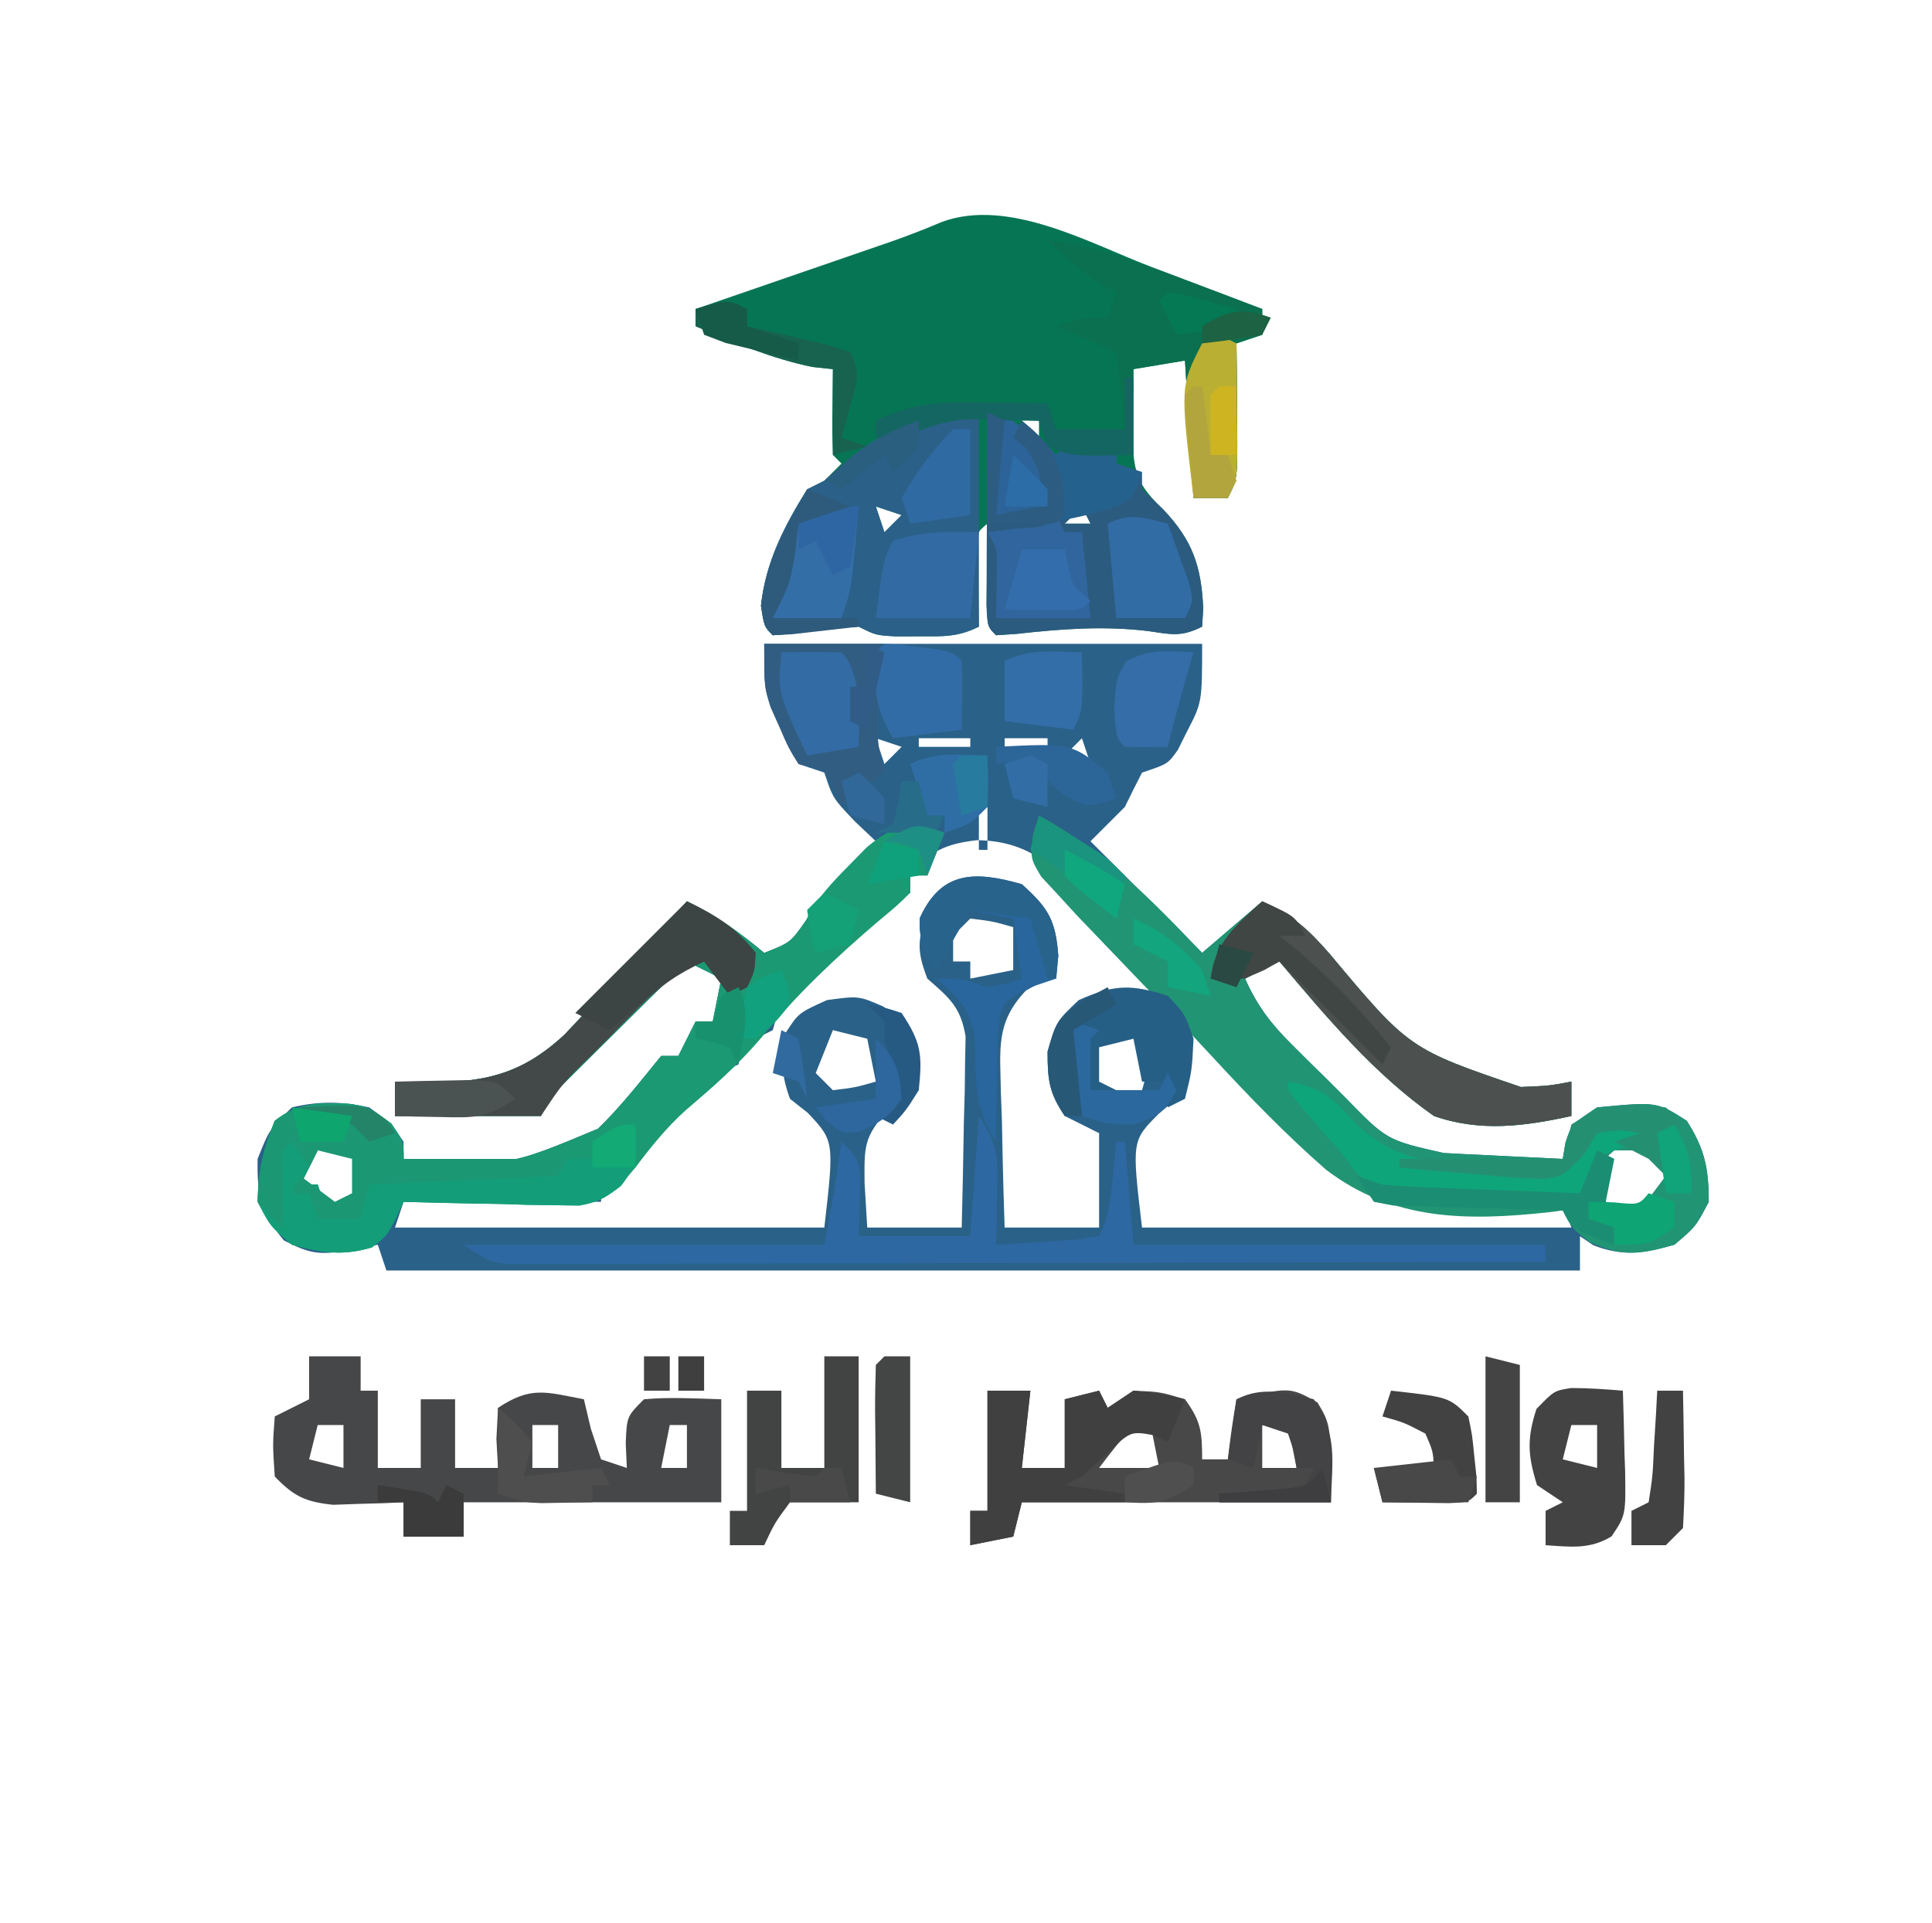 <?xml version="1.0" encoding="UTF-8"?>
<svg version="1.1" xmlns="http://www.w3.org/2000/svg" width="225" height="224">
<path d="M0 0 C16.83 0 33.66 0 51 0 C51 6.816 51 6.816 49.188 10.312 C48.851 10.989 48.515 11.666 48.168 12.363 C47 14 47 14 44 15 C43.315 16.324 42.651 17.659 42 19 C40.68 20.32 39.36 21.64 38 23 C42.29 27.29 46.58 31.58 51 36 C53.31 34.02 55.62 32.04 58 30 C61.764 31.882 63.167 33.042 65.836 36.098 C75.109 47.188 75.109 47.188 88.125 51.625 C91.413 51.486 91.413 51.486 94 51 C94 52.32 94 53.64 94 55 C88.555 56.202 83.358 56.885 78 55 C71.045 50.133 65.456 43.447 60 37 C58.02 37.99 58.02 37.99 56 39 C57.385 42.119 58.991 44.238 61.406 46.637 C62.068 47.296 62.729 47.955 63.41 48.635 C64.1 49.312 64.789 49.99 65.5 50.688 C66.534 51.721 66.534 51.721 67.59 52.775 C72.504 57.823 72.504 57.823 79.133 59.316 C79.938 59.358 80.744 59.4 81.574 59.443 C82.837 59.502 82.837 59.502 84.125 59.562 C85.399 59.627 85.399 59.627 86.699 59.693 C88.799 59.8 90.9 59.9 93 60 C93.155 59.072 93.155 59.072 93.312 58.125 C94 56 94 56 97 54 C103.965 53.337 103.965 53.337 107.438 55.562 C109.536 58.836 110 61.114 110 65 C108.5 67.875 108.5 67.875 106 70 C102.371 70.972 100.1 71.423 96.562 70.062 C96.047 69.712 95.531 69.361 95 69 C95 70.32 95 71.64 95 73 C49.13 73 3.26 73 -44 73 C-44.33 72.01 -44.66 71.02 -45 70 C-46.217 70.248 -47.434 70.495 -48.688 70.75 C-51.979 71.147 -52.854 71.075 -55.938 69.5 C-58.652 66.209 -59.073 64.255 -59 60 C-57.625 56.562 -57.625 56.562 -55 54 C-51.863 53.247 -49.145 53.307 -46 54 C-43.438 55.875 -43.438 55.875 -42 58 C-42 58.66 -42 59.32 -42 60 C-30.003 60.938 -30.003 60.938 -19.359 56.484 C-16.66 53.861 -14.376 50.914 -12 48 C-11.34 48 -10.68 48 -10 48 C-9.34 46.68 -8.68 45.36 -8 44 C-7.34 44 -6.68 44 -6 44 C-5.67 42.35 -5.34 40.7 -5 39 C-6.32 38.34 -7.64 37.68 -9 37 C-11.65 39.621 -14.294 42.247 -16.938 44.875 C-18.07 45.995 -18.07 45.995 -19.225 47.137 C-20.303 48.21 -20.303 48.21 -21.402 49.305 C-22.067 49.965 -22.732 50.624 -23.418 51.304 C-25.081 52.927 -25.081 52.927 -26 55 C-31.61 55 -37.22 55 -43 55 C-43 53.68 -43 52.36 -43 51 C-42.116 51.045 -41.231 51.089 -40.32 51.135 C-33.129 51.123 -28.635 50.515 -23.258 45.527 C-21.512 43.696 -19.801 41.832 -18.125 39.938 C-17.234 38.988 -16.344 38.039 -15.426 37.061 C-13.251 34.734 -11.113 32.383 -9 30 C-5.598 31.614 -2.897 33.586 0 36 C3.075 34.789 3.075 34.789 4.906 32.156 C6.158 29.689 7.638 28.164 9.625 26.25 C10.572 25.33 10.572 25.33 11.539 24.391 C12.021 23.932 12.503 23.473 13 23 C12.196 22.237 11.391 21.474 10.562 20.688 C8 18 8 18 7 15 C6.01 14.67 5.02 14.34 4 14 C2.832 12.109 2.832 12.109 1.812 9.75 C1.468 8.982 1.124 8.213 0.77 7.422 C0 5 0 5 0 0 Z M12 7 C13 10 13 10 13 10 Z M38 7 C39 10 39 10 39 10 Z M13 11 C13.33 11.99 13.66 12.98 14 14 C14.66 13.34 15.32 12.68 16 12 C15.01 11.67 14.02 11.34 13 11 Z M18 11 C18 11.33 18 11.66 18 12 C19.98 12 21.96 12 24 12 C24 11.67 24 11.34 24 11 C22.02 11 20.04 11 18 11 Z M28 11 C28 11.33 28 11.66 28 12 C29.65 12 31.3 12 33 12 C33 11.67 33 11.34 33 11 C31.35 11 29.7 11 28 11 Z M37 11 C36.34 11.66 35.68 12.32 35 13 C35.99 13.33 36.98 13.66 38 14 C37.67 13.01 37.34 12.02 37 11 Z M14 14 C15 16 15 16 15 16 Z M16 18 C17 20 17 20 17 20 Z M34 18 C35 20 35 20 35 20 Z M25 19 C25 20.65 25 22.3 25 24 C25.33 24 25.66 24 26 24 C26 22.35 26 20.7 26 19 C25.67 19 25.34 19 25 19 Z M17 27 C17 27.66 17 28.32 17 29 C16.469 29.206 15.938 29.413 15.391 29.625 C11.992 31.58 9.489 34.221 6.75 37 C6.196 37.547 5.641 38.093 5.07 38.656 C2.008 41.326 2.008 41.326 1 45 C-0.98 45.99 -0.98 45.99 -3 47 C-3 47.66 -3 48.32 -3 49 C-3.572 49.248 -4.145 49.495 -4.734 49.75 C-7.35 51.193 -9.148 52.882 -11.25 55 C-11.956 55.701 -12.663 56.403 -13.391 57.125 C-15.217 58.841 -15.217 58.841 -15 61 C-16.32 61.66 -17.64 62.32 -19 63 C-19 63.66 -19 64.32 -19 65 C-26.59 65 -34.18 65 -42 65 C-42.33 65.99 -42.66 66.98 -43 68 C-26.5 68 -10 68 7 68 C8.159 57.91 8.159 57.91 5.062 54.625 C4.382 54.089 3.701 53.553 3 53 C1.949 50.073 1.932 48.368 2.5 45.312 C4 43 4 43 7.312 41.5 C11 41 11 41 13.875 42.25 C16.555 44.457 16.917 45.374 17.375 48.812 C17 52 17 52 14.5 54.188 C11.55 57.506 11.66 58.513 11.688 62.812 C11.842 65.38 11.842 65.38 12 68 C15.63 68 19.26 68 23 68 C23.108 63.916 23.187 59.835 23.25 55.75 C23.284 54.591 23.317 53.432 23.352 52.238 C23.364 51.123 23.377 50.008 23.391 48.859 C23.412 47.833 23.433 46.807 23.454 45.749 C22.884 42.298 21.579 41.265 19 39 C17.772 35.807 17.826 34.477 19 31.25 C21 29 21 29 24.375 27.875 C28 28 28 28 30.938 30.062 C33 33 33 33 33.625 36.062 C33.316 37.517 33.316 37.517 33 39 C32.169 39.458 31.337 39.915 30.48 40.387 C26.919 44.139 27.488 47.218 27.561 52.238 C27.602 53.397 27.644 54.556 27.688 55.75 C27.71 56.924 27.733 58.099 27.756 59.309 C27.815 62.206 27.904 65.103 28 68 C31.63 68 35.26 68 39 68 C39 64.37 39 60.74 39 57 C37.68 56.34 36.36 55.68 35 55 C33.902 52.038 33.765 49.139 34 46 C35.926 43.037 37.222 42.247 40.562 41.188 C43 41 43 41 46 42 C46 36.489 40.826 32.976 37.132 29.225 C33.22 25.491 30.411 22.943 24.75 22.875 C21.175 23.297 19.223 24.128 17 27 Z M24 32 C23.34 32.66 22.68 33.32 22 34 C22 34.99 22 35.98 22 37 C22.66 37 23.32 37 24 37 C24 37.66 24 38.32 24 39 C25.65 38.67 27.3 38.34 29 38 C29 36.35 29 34.7 29 33 C26.603 32.32 26.603 32.32 24 32 Z M47 41 C47.351 41.681 47.701 42.361 48.062 43.062 C49.265 46.829 48.971 49.184 48 53 C47.319 53.578 46.639 54.155 45.938 54.75 C42.804 57.894 42.804 57.894 44 68 C60.5 68 77 68 94 68 C93.505 66.515 93.505 66.515 93 65 C92.454 65.09 91.908 65.18 91.345 65.273 C84.113 66.248 75.784 67.052 69.36 62.954 C62.007 57.322 55.87 50.107 49.876 43.095 C49.257 42.404 48.638 41.712 48 41 C47.67 41 47.34 41 47 41 Z M8 45 C7.34 46.65 6.68 48.3 6 50 C6.66 50.66 7.32 51.32 8 52 C10.603 51.68 10.603 51.68 13 51 C12.67 49.35 12.34 47.7 12 46 C10.68 45.67 9.36 45.34 8 45 Z M40 45 C39.34 45.66 38.68 46.32 38 47 C38.32 49.603 38.32 49.603 39 52 C40.65 52 42.3 52 44 52 C44.68 49.603 44.68 49.603 45 47 C44.34 46.34 43.68 45.68 43 45 C42.01 45 41.02 45 40 45 Z M-52 59 C-52.66 60.32 -53.32 61.64 -54 63 C-53.34 63 -52.68 63 -52 63 C-51.67 63.99 -51.34 64.98 -51 66 C-49.68 65.34 -48.36 64.68 -47 64 C-47.33 62.35 -47.66 60.7 -48 59 C-49.32 59 -50.64 59 -52 59 Z M99 59 C97.704 60.066 97.704 60.066 97.938 62.562 C97.958 63.367 97.979 64.171 98 65 C99.32 65.33 100.64 65.66 102 66 C102.99 64.68 103.98 63.36 105 62 C104.34 61.01 103.68 60.02 103 59 C101.68 59 100.36 59 99 59 Z " fill="#2A6188" transform="translate(89,75)"/>
<path d="M0 0 C1.264 0.478 2.528 0.955 3.793 1.432 C6.865 2.592 9.934 3.761 13 4.938 C13 5.928 13 6.918 13 7.938 C12.01 8.268 11.02 8.598 10 8.938 C10.012 10.069 10.023 11.201 10.035 12.367 C10.045 13.849 10.054 15.331 10.062 16.812 C10.071 17.559 10.079 18.305 10.088 19.074 C10.113 24.711 10.113 24.711 9 26.938 C7.68 26.938 6.36 26.938 5 26.938 C4.67 21.657 4.34 16.378 4 10.938 C1.03 11.432 1.03 11.432 -2 11.938 C-2.027 13.708 -2.046 15.479 -2.062 17.25 C-2.074 18.236 -2.086 19.222 -2.098 20.238 C-1.958 24.107 -1.398 25.56 1.438 28.25 C4.871 31.851 5.91 34.879 6.125 39.812 C6.084 40.514 6.043 41.215 6 41.938 C3.497 43.189 2.375 42.829 -0.375 42.438 C-5.576 41.83 -10.439 42.199 -15.629 42.781 C-16.411 42.833 -17.194 42.884 -18 42.938 C-19 41.938 -19 41.938 -19.098 39.215 C-19.086 38.113 -19.074 37.011 -19.062 35.875 C-19.053 34.77 -19.044 33.666 -19.035 32.527 C-19.024 31.673 -19.012 30.818 -19 29.938 C-20.286 30.997 -20.286 30.997 -20.098 33.441 C-20.086 34.451 -20.074 35.46 -20.062 36.5 C-20.053 37.512 -20.044 38.524 -20.035 39.566 C-20.024 40.349 -20.012 41.131 -20 41.938 C-22.488 43.181 -24.227 43.071 -27 43.062 C-27.887 43.065 -28.774 43.068 -29.688 43.07 C-32 42.938 -32 42.938 -34 41.938 C-35.692 42.05 -37.38 42.224 -39.062 42.438 C-40.704 42.645 -42.35 42.821 -44 42.938 C-45 41.938 -45 41.938 -45.375 39.5 C-44.84 34.416 -42.686 30.259 -40 25.938 C-39.34 25.608 -38.68 25.277 -38 24.938 C-37.34 24.277 -36.68 23.617 -36 22.938 C-36.33 22.608 -36.66 22.277 -37 21.938 C-37.072 20.251 -37.084 18.562 -37.062 16.875 C-37.053 15.956 -37.044 15.037 -37.035 14.09 C-37.024 13.38 -37.012 12.669 -37 11.938 C-37.784 11.855 -38.568 11.773 -39.375 11.688 C-44.178 10.694 -48.498 8.85 -53 6.938 C-53 6.277 -53 5.617 -53 4.938 C-52.239 4.675 -51.477 4.413 -50.693 4.143 C-47.232 2.951 -43.772 1.757 -40.312 0.562 C-39.114 0.15 -37.916 -0.263 -36.682 -0.688 C-34.946 -1.287 -34.946 -1.287 -33.176 -1.898 C-31.581 -2.448 -31.581 -2.448 -29.954 -3.009 C-28.059 -3.685 -26.18 -4.412 -24.329 -5.201 C-16.577 -8.068 -7.149 -2.744 0 0 Z M-26 17.938 C-25.67 18.598 -25.34 19.258 -25 19.938 C-24.67 19.277 -24.34 18.617 -24 17.938 C-24.66 17.938 -25.32 17.938 -26 17.938 Z M-15 17.938 C-14.34 18.598 -13.68 19.258 -13 19.938 C-13 19.277 -13 18.617 -13 17.938 C-13.66 17.938 -14.32 17.938 -15 17.938 Z M-29 21.938 C-28 23.938 -28 23.938 -28 23.938 Z M-11 21.938 C-10 23.938 -10 23.938 -10 23.938 Z M-30 23.938 C-29 25.938 -29 25.938 -29 25.938 Z M-31 25.938 C-30 27.938 -30 27.938 -30 27.938 Z M-9 25.938 C-8 27.938 -8 27.938 -8 27.938 Z M-32 27.938 C-31.67 28.927 -31.34 29.918 -31 30.938 C-30.34 30.277 -29.68 29.617 -29 28.938 C-29.99 28.608 -30.98 28.277 -32 27.938 Z M-8 27.938 C-8.66 28.598 -9.32 29.258 -10 29.938 C-9.01 29.938 -8.02 29.938 -7 29.938 C-7.33 29.277 -7.66 28.617 -8 27.938 Z M-33 31.938 C-32 34.938 -32 34.938 -32 34.938 Z M-7 31.938 C-6 34.938 -6 34.938 -6 34.938 Z " fill="#067553" transform="translate(134,31.062)"/>
<path d="M0 0 C-0.66 1.65 -1.32 3.3 -2 5 C-2.66 5 -3.32 5 -4 5 C-4 5.66 -4 6.32 -4 7 C-5.504 8.48 -5.504 8.48 -7.562 10.188 C-12.584 14.463 -17.274 18.875 -21.438 24 C-24.12 27.14 -27.01 29.666 -30.145 32.336 C-32.396 34.355 -34.178 36.592 -36 39 C-38.134 41.555 -39.238 42.865 -42.565 43.454 C-43.508 43.433 -44.451 43.412 -45.422 43.391 C-46.959 43.371 -46.959 43.371 -48.527 43.352 C-50.123 43.301 -50.123 43.301 -51.75 43.25 C-53.368 43.223 -53.368 43.223 -55.02 43.195 C-57.681 43.148 -60.34 43.082 -63 43 C-63.295 43.633 -63.59 44.266 -63.895 44.918 C-65 47 -65 47 -66.688 48.312 C-70.153 49.343 -72.528 48.93 -76 48 C-78.5 45.875 -78.5 45.875 -80 43 C-79.937 39.434 -79.348 36.847 -78 33.562 C-75.135 31.324 -72.725 31.451 -69.164 31.602 C-67 32 -67 32 -64.438 33.875 C-63 36 -63 36 -63 38 C-51.003 38.938 -51.003 38.938 -40.359 34.484 C-37.66 31.861 -35.376 28.914 -33 26 C-32.34 26 -31.68 26 -31 26 C-30.34 24.68 -29.68 23.36 -29 22 C-28.34 22 -27.68 22 -27 22 C-26.67 20.35 -26.34 18.7 -26 17 C-27.32 16.34 -28.64 15.68 -30 15 C-32.65 17.621 -35.294 20.247 -37.938 22.875 C-38.692 23.621 -39.447 24.368 -40.225 25.137 C-40.943 25.852 -41.662 26.568 -42.402 27.305 C-43.067 27.965 -43.732 28.624 -44.418 29.304 C-46.081 30.927 -46.081 30.927 -47 33 C-52.61 33 -58.22 33 -64 33 C-64 31.68 -64 30.36 -64 29 C-62.673 29.067 -62.673 29.067 -61.32 29.135 C-54.129 29.123 -49.635 28.515 -44.258 23.527 C-42.512 21.696 -40.801 19.832 -39.125 17.938 C-38.234 16.988 -37.344 16.039 -36.426 15.061 C-34.251 12.734 -32.113 10.383 -30 8 C-26.598 9.614 -23.897 11.586 -21 14 C-17.937 12.798 -17.937 12.798 -16.109 10.184 C-14.79 7.586 -13.176 5.876 -11.125 3.812 C-10.447 3.118 -9.769 2.423 -9.07 1.707 C-5.774 -1.011 -4.048 -1.349 0 0 Z M-73 37 C-73.66 38.32 -74.32 39.64 -75 41 C-74.34 41 -73.68 41 -73 41 C-72.67 41.99 -72.34 42.98 -72 44 C-70.68 43.34 -69.36 42.68 -68 42 C-68.33 40.35 -68.66 38.7 -69 37 C-70.32 37 -71.64 37 -73 37 Z " fill="#1B9973" transform="translate(110,97)"/>
<path d="M0 0 C7.603 4.16 13.08 9.786 19 16 C21.31 14.02 23.62 12.04 26 10 C29.764 11.882 31.167 13.042 33.836 16.098 C43.109 27.188 43.109 27.188 56.125 31.625 C59.413 31.486 59.413 31.486 62 31 C62 32.32 62 33.64 62 35 C56.555 36.202 51.358 36.885 46 35 C39.045 30.133 33.456 23.447 28 17 C26.02 17.99 26.02 17.99 24 19 C25.385 22.119 26.991 24.238 29.406 26.637 C30.398 27.626 30.398 27.626 31.41 28.635 C32.1 29.312 32.789 29.99 33.5 30.688 C34.19 31.377 34.879 32.066 35.59 32.775 C40.504 37.823 40.504 37.823 47.133 39.316 C47.938 39.358 48.744 39.4 49.574 39.443 C50.837 39.502 50.837 39.502 52.125 39.562 C53.399 39.627 53.399 39.627 54.699 39.693 C56.799 39.8 58.9 39.9 61 40 C61.103 39.381 61.206 38.763 61.312 38.125 C62 36 62 36 65 34 C71.965 33.337 71.965 33.337 75.438 35.562 C77.536 38.836 78 41.114 78 45 C76.5 47.875 76.5 47.875 74 50 C69.992 51.166 67.947 51.432 64.125 49.688 C62 48 62 48 61 46 C60.169 46.11 60.169 46.11 59.321 46.222 C49.842 47.233 41.245 47.237 33.418 41.248 C28.725 37.143 24.417 32.695 20.196 28.109 C17.535 25.22 14.807 22.413 12.057 19.609 C10.326 17.811 8.6 16.01 6.879 14.203 C6.068 13.357 5.257 12.511 4.421 11.639 C3.691 10.842 2.961 10.045 2.209 9.224 C1.563 8.527 0.916 7.831 0.25 7.113 C-1 5 -1 5 -0.701 2.236 C-0.469 1.498 -0.238 0.76 0 0 Z M67 39 C65.704 40.066 65.704 40.066 65.938 42.562 C65.958 43.367 65.979 44.171 66 45 C67.32 45.33 68.64 45.66 70 46 C70.99 44.68 71.98 43.36 73 42 C72.34 41.01 71.68 40.02 71 39 C69.68 39 68.36 39 67 39 Z " fill="#219474" transform="translate(121,95)"/>
<path d="M0 0 C1.98 0 3.96 0 6 0 C6 1.32 6 2.64 6 4 C6.66 4 7.32 4 8 4 C8 6.97 8 9.94 8 13 C9.65 13 11.3 13 13 13 C13 10.36 13 7.72 13 5 C14.32 5 15.64 5 17 5 C17 7.64 17 10.28 17 13 C18.65 13 20.3 13 22 13 C21.938 11.886 21.876 10.773 21.812 9.625 C21.905 7.831 21.905 7.831 22 6 C25.85 3.433 27.586 4.167 32 5 C32.268 6.134 32.536 7.269 32.812 8.438 C33.4 10.201 33.4 10.201 34 12 C34.99 12.33 35.98 12.66 37 13 C36.959 12.051 36.917 11.102 36.875 10.125 C37 7 37 7 39 5 C42.018 4.728 44.964 4.913 48 5 C48 8.96 48 12.92 48 17 C38.1 17 28.2 17 18 17 C18 18.32 18 19.64 18 21 C15.69 21 13.38 21 11 21 C11 19.68 11 18.36 11 17 C9.879 17.052 9.879 17.052 8.734 17.105 C7.75 17.133 6.765 17.16 5.75 17.188 C4.775 17.222 3.801 17.257 2.797 17.293 C-0.432 16.955 -1.758 16.327 -4 14 C-4.25 10.312 -4.25 10.312 -4 7 C-2.68 6.34 -1.36 5.68 0 5 C0 3.35 0 1.7 0 0 Z M1 8 C0.67 9.32 0.34 10.64 0 12 C1.32 12.33 2.64 12.66 4 13 C4 11.35 4 9.7 4 8 C3.01 8 2.02 8 1 8 Z M26 8 C26 9.65 26 11.3 26 13 C26.99 13 27.98 13 29 13 C29 11.35 29 9.7 29 8 C28.01 8 27.02 8 26 8 Z M42 8 C41.67 9.65 41.34 11.3 41 13 C41.99 13 42.98 13 44 13 C44 11.35 44 9.7 44 8 C43.34 8 42.68 8 42 8 Z " fill="#464748" transform="translate(36,158)"/>
<path d="M0 0 C0 8.25 0 16.5 0 25 C-2.488 26.244 -4.227 26.133 -7 26.125 C-7.887 26.128 -8.774 26.13 -9.688 26.133 C-12 26 -12 26 -14 25 C-15.692 25.113 -17.38 25.287 -19.062 25.5 C-20.704 25.707 -22.35 25.884 -24 26 C-25 25 -25 25 -25.375 22.562 C-24.84 17.478 -22.686 13.321 -20 9 C-19.34 8.67 -18.68 8.34 -18 8 C-17.093 7.196 -16.185 6.391 -15.25 5.562 C-11.925 2.743 -8.453 1 -4 1 C-2 0 -2 0 0 0 Z M-9 5 C-8 7 -8 7 -8 7 Z M-10 7 C-9 9 -9 9 -9 9 Z M-11 9 C-10 11 -10 11 -10 11 Z M-12 11 C-11.67 11.99 -11.34 12.98 -11 14 C-10.34 13.34 -9.68 12.68 -9 12 C-9.99 11.67 -10.98 11.34 -12 11 Z M-13 15 C-12 18 -12 18 -12 18 Z " fill="#2B6089" transform="translate(114,48)"/>
<path d="M0 0 C3.356 1.263 5.633 2.259 8 5 C8.66 4.34 9.32 3.68 10 3 C12.625 3.375 12.625 3.375 15 4 C15 4.66 15 5.32 15 6 C15.99 6.33 16.98 6.66 18 7 C18 7.66 18 8.32 18 9 C18.784 9.742 19.567 10.485 20.375 11.25 C23.845 14.885 24.908 17.89 25.125 22.875 C25.084 23.576 25.043 24.277 25 25 C22.497 26.252 21.375 25.892 18.625 25.5 C13.424 24.893 8.561 25.262 3.371 25.844 C2.589 25.895 1.806 25.947 1 26 C0 25 0 25 -0.114 22.592 C-0.108 21.549 -0.103 20.507 -0.098 19.434 C-0.094 18.309 -0.091 17.184 -0.088 16.025 C-0.08 14.841 -0.071 13.657 -0.062 12.438 C-0.058 11.25 -0.053 10.062 -0.049 8.838 C-0.037 5.892 -0.021 2.946 0 0 Z M10 9 C11 11 11 11 11 11 Z M11 11 C10.34 11.66 9.68 12.32 9 13 C9.99 13 10.98 13 12 13 C11.67 12.34 11.34 11.68 11 11 Z M12 15 C13 18 13 18 13 18 Z " fill="#2C5B80" transform="translate(115,48)"/>
<path d="M0 0 C1.65 0 3.3 0 5 0 C4.67 2.97 4.34 5.94 4 9 C5.65 9 7.3 9 9 9 C9 6.36 9 3.72 9 1 C10.32 0.67 11.64 0.34 13 0 C13.33 0.66 13.66 1.32 14 2 C14.99 1.34 15.98 0.68 17 0 C20.062 0.125 20.062 0.125 23 1 C24.868 3.547 25 4.809 25 8 C25.99 8 26.98 8 28 8 C28.33 5.69 28.66 3.38 29 1 C35.226 -0.437 35.226 -0.437 38.438 1.375 C40 4 40 4 40 13 C28.12 13 16.24 13 4 13 C3.67 14.32 3.34 15.64 3 17 C1.35 17.33 -0.3 17.66 -2 18 C-2 16.68 -2 15.36 -2 14 C-1.34 14 -0.68 14 0 14 C0 9.38 0 4.76 0 0 Z M17 4 C15.618 5.626 14.281 7.293 13 9 C15.31 9 17.62 9 20 9 C19.67 7.35 19.34 5.7 19 4 C18.34 4 17.68 4 17 4 Z M32 4 C32 5.65 32 7.3 32 9 C33.32 9 34.64 9 36 9 C35.67 7.35 35.34 5.7 35 4 C34.01 4 33.02 4 32 4 Z " fill="#484849" transform="translate(115,162)"/>
<path d="M0 0 C2.164 0.398 2.164 0.398 4.727 2.273 C6.164 4.398 6.164 4.398 6.164 6.398 C13.424 6.398 20.684 6.398 28.164 6.398 C28.164 5.738 28.164 5.078 28.164 4.398 C29.814 3.738 31.464 3.078 33.164 2.398 C33.521 5.609 33.512 6.953 31.487 9.546 C28.649 11.809 27.328 11.869 23.742 11.789 C22.205 11.77 22.205 11.77 20.637 11.75 C19.042 11.7 19.042 11.7 17.414 11.648 C16.335 11.63 15.256 11.612 14.145 11.594 C11.483 11.547 8.824 11.481 6.164 11.398 C5.869 12.031 5.574 12.664 5.27 13.316 C4.164 15.398 4.164 15.398 2.477 16.711 C-0.989 17.741 -3.364 17.328 -6.836 16.398 C-9.336 14.273 -9.336 14.273 -10.836 11.398 C-10.773 7.832 -10.184 5.246 -8.836 1.961 C-5.971 -0.278 -3.561 -0.151 0 0 Z M-3.836 5.398 C-4.496 6.718 -5.156 8.038 -5.836 9.398 C-5.176 9.398 -4.516 9.398 -3.836 9.398 C-3.506 10.388 -3.176 11.378 -2.836 12.398 C-1.516 11.738 -0.196 11.078 1.164 10.398 C0.834 8.748 0.504 7.098 0.164 5.398 C-1.156 5.398 -2.476 5.398 -3.836 5.398 Z " fill="#139E79" transform="translate(40.836,128.602)"/>
<path d="M0 0 C2.351 3.527 2.214 5.029 2.125 9.188 C2.107 10.274 2.089 11.361 2.07 12.48 C2.047 13.312 2.024 14.143 2 15 C3.98 14.887 5.959 14.759 7.938 14.625 C9.04 14.555 10.142 14.486 11.277 14.414 C12.176 14.277 13.074 14.141 14 14 C15.148 11.704 15.308 9.923 15.562 7.375 C15.688 6.149 15.688 6.149 15.816 4.898 C15.877 4.272 15.938 3.645 16 3 C16.33 3 16.66 3 17 3 C17.495 8.94 17.495 8.94 18 15 C33.84 15 49.68 15 66 15 C66 15.66 66 16.32 66 17 C50.015 17.047 34.029 17.082 18.044 17.104 C10.622 17.114 3.2 17.128 -4.222 17.151 C-10.691 17.171 -17.159 17.184 -23.627 17.188 C-27.052 17.191 -30.478 17.197 -33.904 17.211 C-37.725 17.228 -41.547 17.228 -45.368 17.227 C-47.077 17.238 -47.077 17.238 -48.821 17.249 C-50.38 17.245 -50.38 17.245 -51.97 17.241 C-52.874 17.242 -53.778 17.244 -54.71 17.246 C-57 17 -57 17 -60 15 C-46.14 15 -32.28 15 -18 15 C-17.2 10.998 -16.555 7.04 -16 3 C-14 5 -14 5 -13.805 7.164 C-13.87 9.443 -13.935 11.721 -14 14 C-9.71 14 -5.42 14 -1 14 C-0.67 9.38 -0.34 4.76 0 0 Z " fill="#2E68A2" transform="translate(114,130)"/>
<path d="M0 0 C5.636 0.656 10.61 2.56 15.875 4.562 C16.754 4.892 17.633 5.221 18.539 5.561 C20.695 6.369 22.848 7.182 25 8 C25 8.99 25 9.98 25 11 C24.01 11.33 23.02 11.66 22 12 C22.012 13.132 22.023 14.264 22.035 15.43 C22.045 16.911 22.054 18.393 22.062 19.875 C22.071 20.621 22.079 21.368 22.088 22.137 C22.113 27.773 22.113 27.773 21 30 C19.68 30 18.36 30 17 30 C16.67 24.72 16.34 19.44 16 14 C14.02 14.33 12.04 14.66 10 15 C10 18.3 10 21.6 10 25 C2.853 25.162 2.853 25.162 0 24 C-0.33 23.01 -0.66 22.02 -1 21 C-2.729 20.946 -4.458 20.907 -6.188 20.875 C-7.15 20.852 -8.113 20.829 -9.105 20.805 C-12.144 21.01 -14.221 21.814 -17 23 C-17.99 23 -18.98 23 -20 23 C-20 22.34 -20 21.68 -20 21 C-15.721 18.89 -11.861 18.759 -7.188 18.875 C-6.148 18.889 -6.148 18.889 -5.088 18.902 C-3.392 18.926 -1.696 18.962 0 19 C0.33 19.99 0.66 20.98 1 22 C3.64 22 6.28 22 9 22 C8.67 19.03 8.34 16.06 8 13 C5.69 12.01 3.38 11.02 1 10 C4 9 4 9 7 9 C7.33 8.01 7.66 7.02 8 6 C7.34 5.67 6.68 5.34 6 5 C3.821 3.434 1.901 1.901 0 0 Z " fill="#0A704F" transform="translate(122,28)"/>
<path d="M0 0 C3.321 1.58 5.68 3.079 8 6 C7.875 8.188 7.875 8.188 7 10 C6.34 10.33 5.68 10.66 5 11 C4.01 9.68 3.02 8.36 2 7 C-1.009 8.349 -3.099 9.852 -5.418 12.188 C-6.032 12.804 -6.646 13.42 -7.279 14.055 C-7.909 14.697 -8.539 15.339 -9.188 16 C-10.149 16.963 -10.149 16.963 -11.131 17.945 C-14.471 21.172 -14.471 21.172 -17 25 C-22.61 25 -28.22 25 -34 25 C-34 23.68 -34 22.36 -34 21 C-32.673 21.067 -32.673 21.067 -31.32 21.135 C-24.129 21.123 -19.635 20.515 -14.258 15.527 C-12.512 13.696 -10.801 11.832 -9.125 9.938 C-8.234 8.988 -7.344 8.039 -6.426 7.061 C-4.251 4.734 -2.113 2.383 0 0 Z " fill="#434848" transform="translate(80,105)"/>
<path d="M0 0 C3.444 1.455 5.389 3.296 7.836 6.098 C17.109 17.188 17.109 17.188 30.125 21.625 C33.413 21.486 33.413 21.486 36 21 C36 22.32 36 23.64 36 25 C30.555 26.202 25.358 26.885 20 25 C13.045 20.133 7.456 13.447 2 7 C1.423 7.33 0.845 7.66 0.25 8 C-2 9 -2 9 -6 9 C-5.528 4.752 -3.033 2.8 0 0 Z " fill="#4C504F" transform="translate(147,105)"/>
<path d="M0 0 C1.65 0 3.3 0 5 0 C4.67 2.97 4.34 5.94 4 9 C5.65 9 7.3 9 9 9 C9 6.36 9 3.72 9 1 C10.32 0.67 11.64 0.34 13 0 C13.33 0.66 13.66 1.32 14 2 C14.99 1.34 15.98 0.68 17 0 C20.188 0.375 20.188 0.375 23 1 C22.34 2.65 21.68 4.3 21 6 C20.464 5.732 19.927 5.464 19.375 5.188 C16.664 4.708 16.664 4.708 13.875 7.375 C12.926 8.241 11.977 9.107 11 10 C10.01 10.495 10.01 10.495 9 11 C11.31 11.33 13.62 11.66 16 12 C16 12.33 16 12.66 16 13 C12.04 13 8.08 13 4 13 C3.67 14.32 3.34 15.64 3 17 C1.35 17.33 -0.3 17.66 -2 18 C-2 16.68 -2 15.36 -2 14 C-1.34 14 -0.68 14 0 14 C0 9.38 0 4.76 0 0 Z " fill="#404040" transform="translate(115,162)"/>
<path d="M0 0 C4.62 0 9.24 0 14 0 C13.814 1.547 13.629 3.094 13.438 4.688 C13.063 8.355 12.926 11.421 14 15 C13.01 15.66 12.02 16.32 11 17 C10.34 17.66 9.68 18.32 9 19 C8.732 18.361 8.464 17.721 8.188 17.062 C7.113 14.669 7.113 14.669 4 14 C2.832 12.109 2.832 12.109 1.812 9.75 C1.468 8.982 1.124 8.213 0.77 7.422 C0 5 0 5 0 0 Z " fill="#325D83" transform="translate(89,75)"/>
<path d="M0 0 C1.32 0 2.64 0 4 0 C4 5.61 4 11.22 4 17 C1.36 17 -1.28 17 -4 17 C-5.79 19.427 -5.79 19.427 -7 22 C-8.32 22 -9.64 22 -11 22 C-11 20.68 -11 19.36 -11 18 C-10.34 18 -9.68 18 -9 18 C-9 13.38 -9 8.76 -9 4 C-7.68 4 -6.36 4 -5 4 C-5 6.97 -5 9.94 -5 13 C-3.35 13 -1.7 13 0 13 C0 8.71 0 4.42 0 0 Z " fill="#424343" transform="translate(96,158)"/>
<path d="M0 0 C2.164 0.398 2.164 0.398 4.727 2.273 C6.164 4.398 6.164 4.398 6.164 6.398 C12.434 6.398 18.704 6.398 25.164 6.398 C24.834 7.058 24.504 7.718 24.164 8.398 C16.904 8.728 9.644 9.058 2.164 9.398 C1.834 10.718 1.504 12.038 1.164 13.398 C-0.486 13.398 -2.136 13.398 -3.836 13.398 C-4.166 12.408 -4.496 11.418 -4.836 10.398 C-5.496 10.398 -6.156 10.398 -6.836 10.398 C-6.506 9.738 -6.176 9.078 -5.836 8.398 C-4.516 9.388 -3.196 10.378 -1.836 11.398 C-1.176 11.068 -0.516 10.738 0.164 10.398 C0.164 9.078 0.164 7.758 0.164 6.398 C-1.156 6.068 -2.476 5.738 -3.836 5.398 C-4.166 6.058 -4.496 6.718 -4.836 7.398 C-5.496 6.408 -6.156 5.418 -6.836 4.398 C-8.069 5.407 -8.069 5.407 -7.934 7.465 C-7.922 8.289 -7.91 9.112 -7.898 9.961 C-7.889 10.787 -7.88 11.614 -7.871 12.465 C-7.859 13.103 -7.848 13.741 -7.836 14.398 C-9.344 13.113 -9.344 13.113 -10.836 11.398 C-10.709 7.914 -10.158 5.183 -8.836 1.961 C-5.971 -0.278 -3.561 -0.151 0 0 Z " fill="#1B9774" transform="translate(40.836,128.602)"/>
<path d="M0 0 C2.008 -0.004 4.014 0.145 6.016 0.309 C6.097 2.747 6.156 5.182 6.203 7.621 C6.241 8.657 6.241 8.657 6.279 9.713 C6.353 14.802 6.353 14.802 4.703 17.277 C2.167 18.827 -0.086 18.502 -2.984 18.309 C-2.984 16.989 -2.984 15.669 -2.984 14.309 C-2.324 13.979 -1.664 13.649 -0.984 13.309 C-1.974 12.649 -2.964 11.989 -3.984 11.309 C-5.063 7.842 -5.176 5.897 -4.047 2.434 C-1.984 0.309 -1.984 0.309 0 0 Z M0.016 4.309 C-0.314 5.629 -0.644 6.949 -0.984 8.309 C0.336 8.639 1.656 8.969 3.016 9.309 C3.016 7.659 3.016 6.009 3.016 4.309 C2.026 4.309 1.036 4.309 0.016 4.309 Z " fill="#444344" transform="translate(182.984,161.691)"/>
<path d="M0 0 C5.625 2.25 5.625 2.25 8 5 C8.66 4.34 9.32 3.68 10 3 C12.625 3.375 12.625 3.375 15 4 C15 4.66 15 5.32 15 6 C15.99 6.33 16.98 6.66 18 7 C17 10 17 10 15.215 10.949 C9.92 12.666 5.564 13.303 0 13 C0 8.71 0 4.42 0 0 Z M10 9 C11 11 11 11 11 11 Z " fill="#25618D" transform="translate(115,48)"/>
<path d="M0 0 C3.28 0.573 4.785 1.476 7 3.938 C11.647 9.077 16.379 9.499 23 9.938 C23.807 10.018 24.614 10.099 25.445 10.182 C27.737 10.335 29.738 10.408 32 10 C34.395 7.638 34.395 7.638 36 5 C39.25 4.688 39.25 4.688 42 5 C41.67 5.66 41.34 6.32 41 7 C40.196 7.268 39.391 7.536 38.562 7.812 C35.766 8.769 35.766 8.769 34.84 11.574 C34.563 12.375 34.286 13.175 34 14 C30.269 13.977 26.542 13.9 22.812 13.812 C21.757 13.807 20.702 13.801 19.615 13.795 C11.748 13.572 11.748 13.572 7.969 10.684 C6.994 9.355 6.994 9.355 6 8 C5.406 7.345 4.811 6.69 4.199 6.016 C3.451 5.142 3.451 5.142 2.688 4.25 C2.176 3.657 1.664 3.064 1.137 2.453 C0 1 0 1 0 0 Z " fill="#0FA57A" transform="translate(150,126)"/>
<path d="M0 0 C3.082 2.766 3.937 4.166 4.25 8.312 C4.168 9.199 4.085 10.086 4 11 C3.028 11.326 2.056 11.652 1.055 11.988 C-2.413 13.759 -2.413 13.759 -2.805 17.793 C-2.858 19.257 -2.88 20.722 -2.875 22.188 C-2.896 22.937 -2.916 23.687 -2.938 24.459 C-2.985 26.306 -2.996 28.153 -3 30 C-5.685 25.972 -5.331 22.66 -5.461 17.91 C-6.109 14.412 -7.302 13.23 -10 11 C-7 11 -7 11 -4 12 C-1.857 11.611 -1.857 11.611 0 11 C-0.33 8.69 -0.66 6.38 -1 4 C-2.65 3.67 -4.3 3.34 -6 3 C-7.32 5.31 -8.64 7.62 -10 10 C-11.315 7.834 -12.03 6.499 -11.875 3.938 C-9.368 -1.615 -5.408 -1.545 0 0 Z " fill="#28669D" transform="translate(119,103)"/>
<path d="M0 0 C2 2.125 2 2.125 3 5 C2.812 8.75 2.812 8.75 2 12 C1.01 12.495 1.01 12.495 0 13 C0 12.01 0 11.02 0 10 C-0.99 10 -1.98 10 -3 10 C-3.33 8.35 -3.66 6.7 -4 5 C-5.32 5.33 -6.64 5.66 -8 6 C-8 7.32 -8 8.64 -8 10 C-6.68 10.66 -5.36 11.32 -4 12 C-5.666 12.043 -7.334 12.041 -9 12 C-9.33 11.67 -9.66 11.34 -10 11 C-10 9 -10 7 -10 5 C-10.33 4.67 -10.66 4.34 -11 4 C-10.67 7.3 -10.34 10.6 -10 14 C-10.66 14 -11.32 14 -12 14 C-13.823 11.319 -14 9.803 -14 6.5 C-13 3 -13 3 -10.375 0.5 C-6.263 -1.327 -4.27 -1.37 0 0 Z " fill="#265F86" transform="translate(136,116)"/>
<path d="M0 0 C3.578 1.789 5.56 2.927 8 6 C7.875 8.188 7.875 8.188 7 10 C6.01 10.495 6.01 10.495 5 11 C4.01 9.68 3.02 8.36 2 7 C-0.992 8.364 -3.29 9.949 -5.75 12.125 C-6.364 12.664 -6.977 13.203 -7.609 13.758 C-8.068 14.168 -8.527 14.578 -9 15 C-10.32 14.34 -11.64 13.68 -13 13 C-8.71 8.71 -4.42 4.42 0 0 Z " fill="#3C4543" transform="translate(80,105)"/>
<path d="M0 0 C0.33 0.66 0.66 1.32 1 2 C1.66 2 2.32 2 3 2 C3.33 5.3 3.66 8.6 4 12 C0.37 12 -3.26 12 -7 12 C-6.967 9.982 -6.935 7.964 -6.902 5.945 C-6.874 3.918 -6.874 3.918 -8 2 C-6.866 1.856 -5.731 1.711 -4.562 1.562 C-1.192 1.388 -1.192 1.388 0 0 Z " fill="#30669D" transform="translate(123,60)"/>
<path d="M0 0 C-0.33 3.3 -0.66 6.6 -1 10 C-4.63 10 -8.26 10 -12 10 C-11.125 3.25 -11.125 3.25 -10 1 C-6.527 -0.158 -3.639 -0.069 0 0 Z " fill="#326BA3" transform="translate(114,62)"/>
<path d="M0 0 C6.75 0.75 6.75 0.75 9 3 C9.449 5.129 9.449 5.129 9.688 7.562 C9.774 8.368 9.86 9.174 9.949 10.004 C9.974 10.992 9.974 10.992 10 12 C9 13 9 13 6.715 13.098 C5.34 13.08 5.34 13.08 3.938 13.062 C3.018 13.053 2.099 13.044 1.152 13.035 C0.442 13.024 -0.268 13.012 -1 13 C-1.33 11.68 -1.66 10.36 -2 9 C0.31 9 2.62 9 5 9 C4.887 7.041 4.887 7.041 4 5 C1.51 3.703 1.51 3.703 -1 3 C-0.67 2.01 -0.34 1.02 0 0 Z " fill="#424242" transform="translate(162,162)"/>
<path d="M0 0 C2.802 4.202 2.145 7.001 2 12 C-2.29 12 -6.58 12 -11 12 C-11 11.67 -11 11.34 -11 11 C-10.29 10.951 -9.579 10.902 -8.848 10.852 C-7.469 10.739 -7.469 10.739 -6.062 10.625 C-5.146 10.555 -4.229 10.486 -3.285 10.414 C-2.154 10.209 -2.154 10.209 -1 10 C-0.67 9.34 -0.34 8.68 0 8 C-0.66 8 -1.32 8 -2 8 C-2.103 7.361 -2.206 6.721 -2.312 6.062 C-2.539 5.382 -2.766 4.701 -3 4 C-3.99 3.67 -4.98 3.34 -6 3 C-6.33 4.65 -6.66 6.3 -7 8 C-7.99 7.67 -8.98 7.34 -10 7 C-9.744 4.657 -9.407 2.322 -9 0 C-5.851 -1.574 -3.355 -0.719 0 0 Z " fill="#434345" transform="translate(153,163)"/>
<path d="M0 0 C0.53 1.455 1.049 2.914 1.562 4.375 C1.853 5.187 2.143 5.999 2.441 6.836 C3 9 3 9 2 11 C-0.64 11 -3.28 11 -6 11 C-6.33 7.37 -6.66 3.74 -7 0 C-4.333 -1.333 -2.833 -0.671 0 0 Z " fill="#326CA5" transform="translate(136,61)"/>
<path d="M0 0 C2.333 -0.042 4.667 -0.041 7 0 C9.439 2.439 9 7.713 9 11 C7.02 11.33 5.04 11.66 3 12 C-0.429 4.714 -0.429 4.714 0 0 Z " fill="#336CA4" transform="translate(91,76)"/>
<path d="M0 0 C1.812 0.086 1.812 0.086 4 0.375 C5.083 0.51 5.083 0.51 6.188 0.648 C8 1 8 1 9 2 C9.141 4.671 9.042 7.324 9 10 C6.36 10.33 3.72 10.66 1 11 C-1.09 7.604 -1.263 4.948 -1 1 C-0.67 0.67 -0.34 0.34 0 0 Z " fill="#326CA6" transform="translate(103,75)"/>
<path d="M0 0 C-0.141 1.605 -0.288 3.209 -0.438 4.812 C-0.519 5.706 -0.6 6.599 -0.684 7.52 C-1 10 -1 10 -2 13 C-4.64 13 -7.28 13 -10 13 C-9.679 11.664 -9.341 10.331 -9 9 C-8.773 7.804 -8.546 6.607 -8.312 5.375 C-7 2 -7 2 -3.938 0.562 C-1 0 -1 0 0 0 Z " fill="#346EA7" transform="translate(100,59)"/>
<path d="M0 0 C0.66 0.33 1.32 0.66 2 1 C2.027 3.625 2.047 6.25 2.062 8.875 C2.071 9.621 2.079 10.368 2.088 11.137 C2.113 16.773 2.113 16.773 1 19 C-0.32 19 -1.64 19 -3 19 C-4.559 5.983 -4.559 5.983 -2 1 C-1.34 0.67 -0.68 0.34 0 0 Z " fill="#B9AF33" transform="translate(142,39)"/>
<path d="M0 0 C3.875 1.75 3.875 1.75 5 4 C4.01 4 3.02 4 2 4 C2.436 4.352 2.871 4.704 3.32 5.066 C7.702 8.699 11.426 12.575 15 17 C14.67 17.66 14.34 18.32 14 19 C10.04 15.04 6.08 11.08 2 7 C0.02 7.99 0.02 7.99 -2 9 C-3.32 9 -4.64 9 -6 9 C-5.528 4.752 -3.033 2.8 0 0 Z " fill="#404644" transform="translate(147,105)"/>
<path d="M0 0 C0.125 6.75 0.125 6.75 -1 9 C-3.64 8.67 -6.28 8.34 -9 8 C-9 5.69 -9 3.38 -9 1 C-6.043 -0.478 -3.258 -0.06 0 0 Z " fill="#336EA8" transform="translate(126,76)"/>
<path d="M0 0 C-0.309 1.073 -0.619 2.145 -0.938 3.25 C-1.668 5.829 -2.375 8.395 -3 11 C-4.666 11.043 -6.334 11.041 -8 11 C-9 10 -9 10 -9.25 6.625 C-9 3 -9 3 -7.875 1.062 C-5.215 -0.445 -2.998 -0.2 0 0 Z " fill="#346DA7" transform="translate(139,76)"/>
<path d="M0 0 C3.082 2.766 3.937 4.166 4.25 8.312 C4.168 9.199 4.085 10.086 4 11 C3.67 11 3.34 11 3 11 C2.34 8.69 1.68 6.38 1 4 C-1.31 3.67 -3.62 3.34 -6 3 C-7.32 5.31 -8.64 7.62 -10 10 C-11.315 7.834 -12.03 6.499 -11.875 3.938 C-9.368 -1.615 -5.408 -1.545 0 0 Z " fill="#28638C" transform="translate(119,103)"/>
<path d="M0 0 C1.32 0.33 2.64 0.66 4 1 C4 6.28 4 11.56 4 17 C2.68 17 1.36 17 0 17 C0 11.39 0 5.78 0 0 Z " fill="#444444" transform="translate(173,158)"/>
<path d="M0 0 C0.99 0 1.98 0 3 0 C3 5.61 3 11.22 3 17 C1.68 16.67 0.36 16.34 -1 16 C-1.027 13.521 -1.047 11.042 -1.062 8.562 C-1.075 7.502 -1.075 7.502 -1.088 6.42 C-1.097 4.613 -1.052 2.806 -1 1 C-0.67 0.67 -0.34 0.34 0 0 Z " fill="#444545" transform="translate(103,158)"/>
<path d="M0 0 C0.99 0 1.98 0 3 0 C3.054 2.625 3.094 5.249 3.125 7.875 C3.142 8.621 3.159 9.368 3.176 10.137 C3.193 12.092 3.103 14.047 3 16 C2.34 16.66 1.68 17.32 1 18 C-0.32 18 -1.64 18 -3 18 C-3 16.68 -3 15.36 -3 14 C-2.34 13.67 -1.68 13.34 -1 13 C-0.53 9.954 -0.53 9.954 -0.375 6.438 C-0.3 5.24 -0.225 4.042 -0.148 2.809 C-0.099 1.882 -0.05 0.955 0 0 Z " fill="#424242" transform="translate(193,162)"/>
<path d="M0 0 C0.66 0.66 1.32 1.32 2 2 C1.01 2.33 0.02 2.66 -1 3 C-0.67 4.65 -0.34 6.3 0 8 C-0.66 7.34 -1.32 6.68 -2 6 C-3.317 5.303 -4.649 4.63 -6 4 C-5.01 3.67 -4.02 3.34 -3 3 C-5.331 2.581 -5.331 2.581 -8 3 C-8.516 3.835 -9.031 4.671 -9.562 5.531 C-12 8 -12 8 -14.101 8.318 C-16.673 8.267 -19.19 8.075 -21.75 7.812 C-22.638 7.742 -23.526 7.672 -24.441 7.6 C-26.631 7.423 -28.815 7.223 -31 7 C-31 6.67 -31 6.34 -31 6 C-24.73 6 -18.46 6 -12 6 C-11.67 4.68 -11.34 3.36 -11 2 C-6.932 -0.712 -4.835 -0.307 0 0 Z " fill="#258F71" transform="translate(194,129)"/>
<path d="M0 0 C0.33 0 0.66 0 1 0 C1 2.97 1 5.94 1 9 C-6.147 9.162 -6.147 9.162 -9 8 C-9.33 7.01 -9.66 6.02 -10 5 C-11.729 4.946 -13.458 4.907 -15.188 4.875 C-16.632 4.84 -16.632 4.84 -18.105 4.805 C-21.144 5.01 -23.221 5.814 -26 7 C-26.99 7 -27.98 7 -29 7 C-29 6.34 -29 5.68 -29 5 C-24.721 2.89 -20.861 2.759 -16.188 2.875 C-15.148 2.889 -15.148 2.889 -14.088 2.902 C-12.392 2.926 -10.696 2.962 -9 3 C-8.67 3.99 -8.34 4.98 -8 6 C-5.36 6 -2.72 6 0 6 C0 4.02 0 2.04 0 0 Z " fill="#146662" transform="translate(131,44)"/>
<path d="M0 0 C0 0.66 0 1.32 0 2 C0.855 2.193 1.709 2.387 2.59 2.586 C3.695 2.846 4.799 3.107 5.938 3.375 C7.04 3.63 8.142 3.885 9.277 4.148 C10.176 4.429 11.074 4.71 12 5 C13.274 7.547 12.802 8.428 12.062 11.125 C11.868 11.849 11.673 12.574 11.473 13.32 C11.317 13.875 11.161 14.429 11 15 C11.99 15.33 12.98 15.66 14 16 C12.68 16.33 11.36 16.66 10 17 C10 13.7 10 10.4 10 7 C9.216 6.918 8.432 6.835 7.625 6.75 C2.822 5.756 -1.498 3.913 -6 2 C-6 1.34 -6 0.68 -6 0 C-2.25 -1.125 -2.25 -1.125 0 0 Z " fill="#176350" transform="translate(87,36)"/>
<path d="M0 0 C0.125 2.875 0.125 2.875 0 6 C-2 8 -2 8 -5 9 C-5 8.34 -5 7.68 -5 7 C-5.66 7 -6.32 7 -7 7 C-7.66 5.02 -8.32 3.04 -9 1 C-6.043 -0.478 -3.258 -0.06 0 0 Z " fill="#2F6EA5" transform="translate(115,88)"/>
<path d="M0 0 C0.66 0.33 1.32 0.66 2 1 C1.67 2.65 1.34 4.3 1 6 C0.34 6 -0.32 6 -1 6 C-0.505 6.454 -0.01 6.907 0.5 7.375 C2 9 2 9 2 11 C-2.875 9.25 -2.875 9.25 -4 7 C-4.656 6.985 -5.312 6.971 -5.988 6.956 C-8.951 6.881 -11.913 6.785 -14.875 6.688 C-16.424 6.654 -16.424 6.654 -18.004 6.619 C-18.99 6.584 -19.976 6.548 -20.992 6.512 C-21.903 6.486 -22.815 6.459 -23.753 6.432 C-24.495 6.29 -25.236 6.147 -26 6 C-26.66 5.01 -27.32 4.02 -28 3 C-27.01 3.33 -26.02 3.66 -25 4 C-23.228 4.148 -21.452 4.248 -19.676 4.316 C-18.134 4.379 -18.134 4.379 -16.561 4.443 C-14.953 4.502 -14.953 4.502 -13.312 4.562 C-12.229 4.606 -11.146 4.649 -10.029 4.693 C-7.353 4.799 -4.677 4.902 -2 5 C-1.34 3.35 -0.68 1.7 0 0 Z " fill="#1B8D73" transform="translate(186,134)"/>
<path d="M0 0 C0.66 0 1.32 0 2 0 C2 3.3 2 6.6 2 10 C-0.31 10.33 -2.62 10.66 -5 11 C-5.33 10.01 -5.66 9.02 -6 8 C-4.226 5.002 -2.465 2.465 0 0 Z " fill="#306AA3" transform="translate(111,50)"/>
<path d="M0 0 C2.062 1.75 2.062 1.75 4 4 C3.67 5.32 3.34 6.64 3 8 C7.455 7.505 7.455 7.505 12 7 C12.33 7.66 12.66 8.32 13 9 C12.34 9 11.68 9 11 9 C11 9.66 11 10.32 11 11 C9.742 11.021 8.484 11.041 7.188 11.062 C6.48 11.074 5.772 11.086 5.043 11.098 C3 11 3 11 0 10 C0 6.7 0 3.4 0 0 Z " fill="#4E4E4E" transform="translate(58,164)"/>
<path d="M0 0 C0.66 0 1.32 0 2 0 C4.499 2.572 5.902 4.139 6.312 7.75 C6 10 6 10 5 11 C3.35 11 1.7 11 0 11 C0 7.37 0 3.74 0 0 Z " fill="#2C6398" transform="translate(116,49)"/>
<path d="M0 0 C1.958 -0.054 3.916 -0.093 5.875 -0.125 C7.511 -0.16 7.511 -0.16 9.18 -0.195 C12 0 12 0 14 2 C10.579 4.281 9.318 4.219 5.312 4.125 C3.822 4.098 3.822 4.098 2.301 4.07 C1.542 4.047 0.782 4.024 0 4 C0 2.68 0 1.36 0 0 Z " fill="#4B5252" transform="translate(46,126)"/>
<path d="M0 0 C1.294 0.788 2.585 1.581 3.875 2.375 C4.594 2.816 5.314 3.257 6.055 3.711 C8 5 8 5 10 7 C9.625 9.625 9.625 9.625 9 12 C8.529 11.59 8.059 11.18 7.574 10.758 C6.952 10.219 6.329 9.68 5.688 9.125 C5.073 8.591 4.458 8.058 3.824 7.508 C1.865 5.836 1.865 5.836 -1 4 C-0.67 2.68 -0.34 1.36 0 0 Z " fill="#1A947E" transform="translate(121,95)"/>
<path d="M0 0 C1.65 0 3.3 0 5 0 C5.124 0.619 5.247 1.238 5.375 1.875 C5.872 4.191 5.872 4.191 8 6 C7 7 7 7 4.934 7.098 C4.11 7.086 3.286 7.074 2.438 7.062 C1.611 7.053 0.785 7.044 -0.066 7.035 C-0.704 7.024 -1.343 7.012 -2 7 C-1.34 4.69 -0.68 2.38 0 0 Z " fill="#336DAB" transform="translate(119,64)"/>
<path d="M0 0 C0.99 0.33 1.98 0.66 3 1 C2.67 1.33 2.34 1.66 2 2 C1.959 4 1.957 6 2 8 C4.64 8 7.28 8 10 8 C10.33 7.34 10.66 6.68 11 6 C11.33 6.66 11.66 7.32 12 8 C10.69 10.62 9.75 11.034 7 12 C3.875 11.938 3.875 11.938 1 11 C-1.002 7.724 -1.316 4.792 -1 1 C-0.67 0.67 -0.34 0.34 0 0 Z " fill="#2B689D" transform="translate(125,119)"/>
<path d="M0 0 C0.33 0.66 0.66 1.32 1 2 C1.66 2 2.32 2 3 2 C2.67 2.99 2.34 3.98 2 5 C-1.3 5 -4.6 5 -8 5 C-8.33 3.68 -8.66 2.36 -9 1 C-4.545 0.505 -4.545 0.505 0 0 Z " fill="#484848" transform="translate(169,170)"/>
<path d="M0 0 C2.475 0.99 2.475 0.99 5 2 C1.25 4 1.25 4 -1 4 C-1.124 5.072 -1.248 6.145 -1.375 7.25 C-2 11 -2 11 -4 15 C-0.7 15 2.6 15 6 15 C6 15.33 6 15.66 6 16 C4.355 16.194 2.709 16.38 1.062 16.562 C0.146 16.667 -0.771 16.771 -1.715 16.879 C-2.846 16.939 -2.846 16.939 -4 17 C-5 16 -5 16 -5.375 13.562 C-4.835 8.43 -2.474 4.471 0 0 Z " fill="#2E5B7C" transform="translate(94,57)"/>
<path d="M0 0 C8.787 -0.447 8.787 -0.447 13 3 C13.33 3.99 13.66 4.98 14 6 C11 7 11 7 9 6.25 C7 5 7 5 5.5 3.375 C3.848 1.55 3.848 1.55 0 2 C0 1.34 0 0.68 0 0 Z " fill="#2C6597" transform="translate(116,87)"/>
<path d="M0 0 C0.99 0.495 0.99 0.495 2 1 C1.67 4.63 1.34 8.26 1 12 C2.65 11.67 4.3 11.34 6 11 C6.349 7.283 6.349 7.283 4.5 4.188 C4.005 3.796 3.51 3.404 3 3 C3.33 2.34 3.66 1.68 4 1 C7.078 3.482 7.944 4.746 8.812 8.688 C8.874 9.781 8.936 10.874 9 12 C8 13 8 13 6.152 13.098 C4.102 13.065 2.051 13.033 0 13 C0 8.71 0 4.42 0 0 Z " fill="#2C5C82" transform="translate(115,48)"/>
<path d="M0 0 C5.875 0.875 5.875 0.875 7 2 C7.33 1.34 7.66 0.68 8 0 C8.66 0.33 9.32 0.66 10 1 C10 2.65 10 4.3 10 6 C7.69 6 5.38 6 3 6 C3 4.68 3 3.36 3 2 C2.01 2 1.02 2 0 2 C0 1.34 0 0.68 0 0 Z " fill="#3B3B3B" transform="translate(44,173)"/>
<path d="M0 0 C0.99 0.33 1.98 0.66 3 1 C3 1.99 3 2.98 3 4 C0 6 0 6 -4 6 C-4 5.34 -4 4.68 -4 4 C-4.99 3.67 -5.98 3.34 -7 3 C-7 2.34 -7 1.68 -7 1 C-5.546 1.031 -5.546 1.031 -4.062 1.062 C-1.125 1.356 -1.125 1.356 0 0 Z " fill="#0FA474" transform="translate(192,139)"/>
<path d="M0 0 C0.33 0 0.66 0 1 0 C1.33 2.64 1.66 5.28 2 8 C2.66 8 3.32 8 4 8 C4.33 8.99 4.66 9.98 5 11 C4.67 11.66 4.34 12.32 4 13 C2.68 13 1.36 13 0 13 C-0.194 11.021 -0.38 9.042 -0.562 7.062 C-0.667 5.96 -0.771 4.858 -0.879 3.723 C-0.919 2.824 -0.959 1.926 -1 1 C-0.67 0.67 -0.34 0.34 0 0 Z " fill="#B3A53D" transform="translate(139,45)"/>
<path d="M0 0 C1.875 0.312 1.875 0.312 4 1 C6.326 4.489 6.419 5.897 6 10 C4.5 12.375 4.5 12.375 3 14 C2.34 13.67 1.68 13.34 1 13 C1.351 12.443 1.701 11.886 2.062 11.312 C3.227 8.439 2.776 6.95 2 4 C2 3.34 2 2.68 2 2 C1.34 1.34 0.68 0.68 0 0 Z " fill="#265A83" transform="translate(101,117)"/>
<path d="M0 0 C0.33 0.66 0.66 1.32 1 2 C-1.475 3.485 -1.475 3.485 -4 5 C-3.67 8.3 -3.34 11.6 -3 15 C-3.66 15 -4.32 15 -5 15 C-6.823 12.319 -7 10.803 -7 7.5 C-6 4 -6 4 -2.938 1.562 C-1.968 1.047 -0.999 0.531 0 0 Z " fill="#275876" transform="translate(129,115)"/>
<path d="M0 0 C1.32 0.66 2.64 1.32 4 2 C3.67 3.32 3.34 4.64 3 6 C1.68 6.33 0.36 6.66 -1 7 C-1.625 4.625 -1.625 4.625 -2 2 C-1.34 1.34 -0.68 0.68 0 0 Z " fill="#15A177" transform="translate(96,104)"/>
<path d="M0 0 C0.75 1.75 0.75 1.75 1 4 C-0.812 6.25 -0.812 6.25 -3 8 C-3.66 8 -4.32 8 -5 8 C-4.75 5.125 -4.75 5.125 -4 2 C-1.938 0.625 -1.938 0.625 0 0 Z " fill="#12A17F" transform="translate(91,113)"/>
<path d="M0 0 C3.371 1.445 5.58 3.247 8 6 C8.33 6.99 8.66 7.98 9 9 C7.35 8.67 5.7 8.34 4 8 C4 7.01 4 6.02 4 5 C2.68 4.34 1.36 3.68 0 3 C0 2.01 0 1.02 0 0 Z " fill="#13A57D" transform="translate(132,107)"/>
<path d="M0 0 C2.395 2.395 2.755 3.658 3 7 C1.559 9.124 0.338 9.852 -2 10.875 C-4 11 -4 11 -5.75 9.562 C-6.162 9.047 -6.575 8.531 -7 8 C-3.535 7.505 -3.535 7.505 0 7 C0 4.69 0 2.38 0 0 Z " fill="#2D679E" transform="translate(102,121)"/>
<path d="M0 0 C-0.256 2.343 -0.593 4.678 -1 7 C-1.99 7.495 -1.99 7.495 -3 8 C-3.66 6.68 -4.32 5.36 -5 4 C-5.99 4.495 -5.99 4.495 -7 5 C-7 4.01 -7 3.02 -7 2 C-1.125 0 -1.125 0 0 0 Z " fill="#2E66A3" transform="translate(100,59)"/>
<path d="M0 0 C0 0.66 0 1.32 0 2 C1.98 2.66 3.96 3.32 6 4 C6 4.66 6 5.32 6 6 C4.184 5.578 2.372 5.137 0.562 4.688 C-0.447 4.444 -1.456 4.2 -2.496 3.949 C-3.736 3.479 -3.736 3.479 -5 3 C-5.33 2.01 -5.66 1.02 -6 0 C-2.25 -1.125 -2.25 -1.125 0 0 Z " fill="#165B48" transform="translate(87,36)"/>
<path d="M0 0 C1.534 3.069 0.55 5.701 0 9 C-0.33 8.34 -0.66 7.68 -1 7 C-3.025 6.348 -3.025 6.348 -5 6 C-5 5.34 -5 4.68 -5 4 C-4.34 4 -3.68 4 -3 4 C-2.67 3.01 -2.34 2.02 -2 1 C-1.34 0.67 -0.68 0.34 0 0 Z " fill="#18916E" transform="translate(86,115)"/>
<path d="M0 0 C1.702 0.278 1.702 0.278 3.438 0.562 C4.613 0.707 5.789 0.851 7 1 C7.33 0.67 7.66 0.34 8 0 C8.66 0 9.32 0 10 0 C10.33 1.32 10.66 2.64 11 4 C8.69 4 6.38 4 4 4 C4 3.34 4 2.68 4 2 C2.68 2.33 1.36 2.66 0 3 C0 2.01 0 1.02 0 0 Z " fill="#49494A" transform="translate(88,171)"/>
<path d="M0 0 C2.494 1.204 4.681 2.454 7 4 C6.67 5.32 6.34 6.64 6 8 C1.312 4.387 1.312 4.387 0 3 C0 2.01 0 1.02 0 0 Z " fill="#11A77E" transform="translate(124,99)"/>
<path d="M0 0 C0 3 0 3 -1.5 4.688 C-1.995 5.121 -2.49 5.554 -3 6 C-3.33 5.34 -3.66 4.68 -4 4 C-5.65 5.32 -7.3 6.64 -9 8 C-9.66 7.67 -10.32 7.34 -11 7 C-7.436 3.85 -4.593 1.486 0 0 Z " fill="#2A5F7F" transform="translate(107,49)"/>
<path d="M0 0 C0 0.66 0 1.32 0 2 C-3.228 4.152 -4.284 4.201 -8 4 C-8 3.01 -8 2.02 -8 1 C-2.25 -1.125 -2.25 -1.125 0 0 Z " fill="#4F4F4F" transform="translate(139,171)"/>
<path d="M0 0 C0.66 0.33 1.32 0.66 2 1 C2 2.65 2 4.3 2 6 C0.68 5.67 -0.64 5.34 -2 5 C-2.33 3.68 -2.66 2.36 -3 1 C-2.01 0.67 -1.02 0.34 0 0 Z " fill="#326DA5" transform="translate(120,88)"/>
<path d="M0 0 C0.66 0 1.32 0 2 0 C2.33 1.32 2.66 2.64 3 4 C3.66 4 4.32 4 5 4 C4.67 4.66 4.34 5.32 4 6 C1.69 6 -0.62 6 -3 6 C-2.34 5.67 -1.68 5.34 -1 5 C-0.344 2.473 -0.344 2.473 0 0 Z M0 2 C1 4 1 4 1 4 Z " fill="#276D8A" transform="translate(105,91)"/>
<path d="M0 0 C0.66 0 1.32 0 2 0 C2 2.64 2 5.28 2 8 C1.01 8 0.02 8 -1 8 C-1.042 5.667 -1.041 3.333 -1 1 C-0.67 0.67 -0.34 0.34 0 0 Z " fill="#CEB421" transform="translate(142,45)"/>
<path d="M0 0 C1.848 0.34 1.848 0.34 4.062 0.938 C5.163 1.229 5.163 1.229 6.285 1.527 C7.134 1.761 7.134 1.761 8 2 C7.67 2.66 7.34 3.32 7 4 C3.938 4.625 3.938 4.625 1 5 C0.34 3.68 -0.32 2.36 -1 1 C-0.67 0.67 -0.34 0.34 0 0 Z " fill="#057854" transform="translate(136,34)"/>
<path d="M0 0 C0.33 1.32 0.66 2.64 1 4 C-3.29 4 -7.58 4 -12 4 C-12 3.67 -12 3.34 -12 3 C-10.952 2.927 -10.952 2.927 -9.883 2.852 C-8.973 2.777 -8.063 2.702 -7.125 2.625 C-6.22 2.555 -5.315 2.486 -4.383 2.414 C-1.821 2.204 -1.821 2.204 0 0 Z " fill="#3E3E41" transform="translate(154,171)"/>
<path d="M0 0 C1.765 3.088 2 4.233 2 8 C1.01 8 0.02 8 -1 8 C-1.33 5.69 -1.66 3.38 -2 1 C-1.34 0.67 -0.68 0.34 0 0 Z " fill="#11A379" transform="translate(195,131)"/>
<path d="M0 0 C-0.66 1.65 -1.32 3.3 -2 5 C-2.33 4.01 -2.66 3.02 -3 2 C-5.015 1.267 -5.015 1.267 -7 1 C-3.375 -1.125 -3.375 -1.125 0 0 Z " fill="#1E8F85" transform="translate(110,97)"/>
<path d="M0 0 C0.99 0 1.98 0 3 0 C3 1.98 3 3.96 3 6 C2.01 6.33 1.02 6.66 0 7 C-0.381 5.009 -0.713 3.007 -1 1 C-0.67 0.67 -0.34 0.34 0 0 Z " fill="#277B9E" transform="translate(112,88)"/>
<path d="M0 0 C1.376 1.29 2.708 2.627 4 4 C4 4.66 4 5.32 4 6 C2.35 6 0.7 6 -1 6 C-0.67 4.02 -0.34 2.04 0 0 Z " fill="#2C6DA8" transform="translate(118,53)"/>
<path d="M0 0 C7.508 -0.369 7.508 -0.369 10 1.5 C10.495 2.243 10.495 2.243 11 3 C10.01 3.33 9.02 3.66 8 4 C7.34 3.34 6.68 2.68 6 2 C4.012 1.602 2.011 1.262 0 1 C0 0.67 0 0.34 0 0 Z " fill="#238468" transform="translate(35,129)"/>
<path d="M0 0 C1.98 0.495 1.98 0.495 4 1 C3.34 2.32 2.68 3.64 2 5 C1.01 4.67 0.02 4.34 -1 4 C-0.67 2.68 -0.34 1.36 0 0 Z " fill="#2A4942" transform="translate(142,110)"/>
<path d="M0 0 C1.5 1.312 1.5 1.312 3 3 C3 3.99 3 4.98 3 6 C1.68 5.67 0.36 5.34 -1 5 C-1.33 3.68 -1.66 2.36 -2 1 C-1.34 0.67 -0.68 0.34 0 0 Z " fill="#306899" transform="translate(100,90)"/>
<path d="M0 0 C0 1.65 0 3.3 0 5 C-1.65 5 -3.3 5 -5 5 C-5 4.01 -5 3.02 -5 2 C-2 0 -2 0 0 0 Z " fill="#13AA75" transform="translate(74,131)"/>
<path d="M0 0 C2.31 0.33 4.62 0.66 7 1 C6.67 1.99 6.34 2.98 6 4 C4.35 4 2.7 4 1 4 C0.67 2.68 0.34 1.36 0 0 Z " fill="#0EA66E" transform="translate(34,129)"/>
<path d="M0 0 C0.66 0.33 1.32 0.66 2 1 C2.407 3.322 2.744 5.657 3 8 C2.67 7.34 2.34 6.68 2 6 C1.01 5.67 0.02 5.34 -1 5 C-0.67 3.35 -0.34 1.7 0 0 Z " fill="#306A9F" transform="translate(91,120)"/>
<path d="M0 0 C1.32 0.33 2.64 0.66 4 1 C4 1.99 4 2.98 4 4 C2.02 4.33 0.04 4.66 -2 5 C-1.34 3.35 -0.68 1.7 0 0 Z " fill="#0FA07C" transform="translate(103,98)"/>
<path d="M0 0 C0.66 0.33 1.32 0.66 2 1 C1.34 3.97 0.68 6.94 0 10 C-0.66 9.67 -1.32 9.34 -2 9 C-2 7.68 -2 6.36 -2 5 C-1.34 5 -0.68 5 0 5 C0 3.35 0 1.7 0 0 Z " fill="#315C87" transform="translate(101,75)"/>
<path d="M0 0 C-0.33 0.66 -0.66 1.32 -1 2 C-3.322 2.407 -5.657 2.744 -8 3 C-8 2.34 -8 1.68 -8 1 C-4.933 -0.862 -3.403 -1.215 0 0 Z " fill="#1D6242" transform="translate(148,37)"/>
<path d="M0 0 C0.99 0 1.98 0 3 0 C3 1.32 3 2.64 3 4 C2.01 4 1.02 4 0 4 C0 2.68 0 1.36 0 0 Z " fill="#3F3F3F" transform="translate(79,158)"/>
<path d="M0 0 C0.99 0 1.98 0 3 0 C3 1.32 3 2.64 3 4 C2.01 4 1.02 4 0 4 C0 2.68 0 1.36 0 0 Z " fill="#414241" transform="translate(75,158)"/>
</svg>
